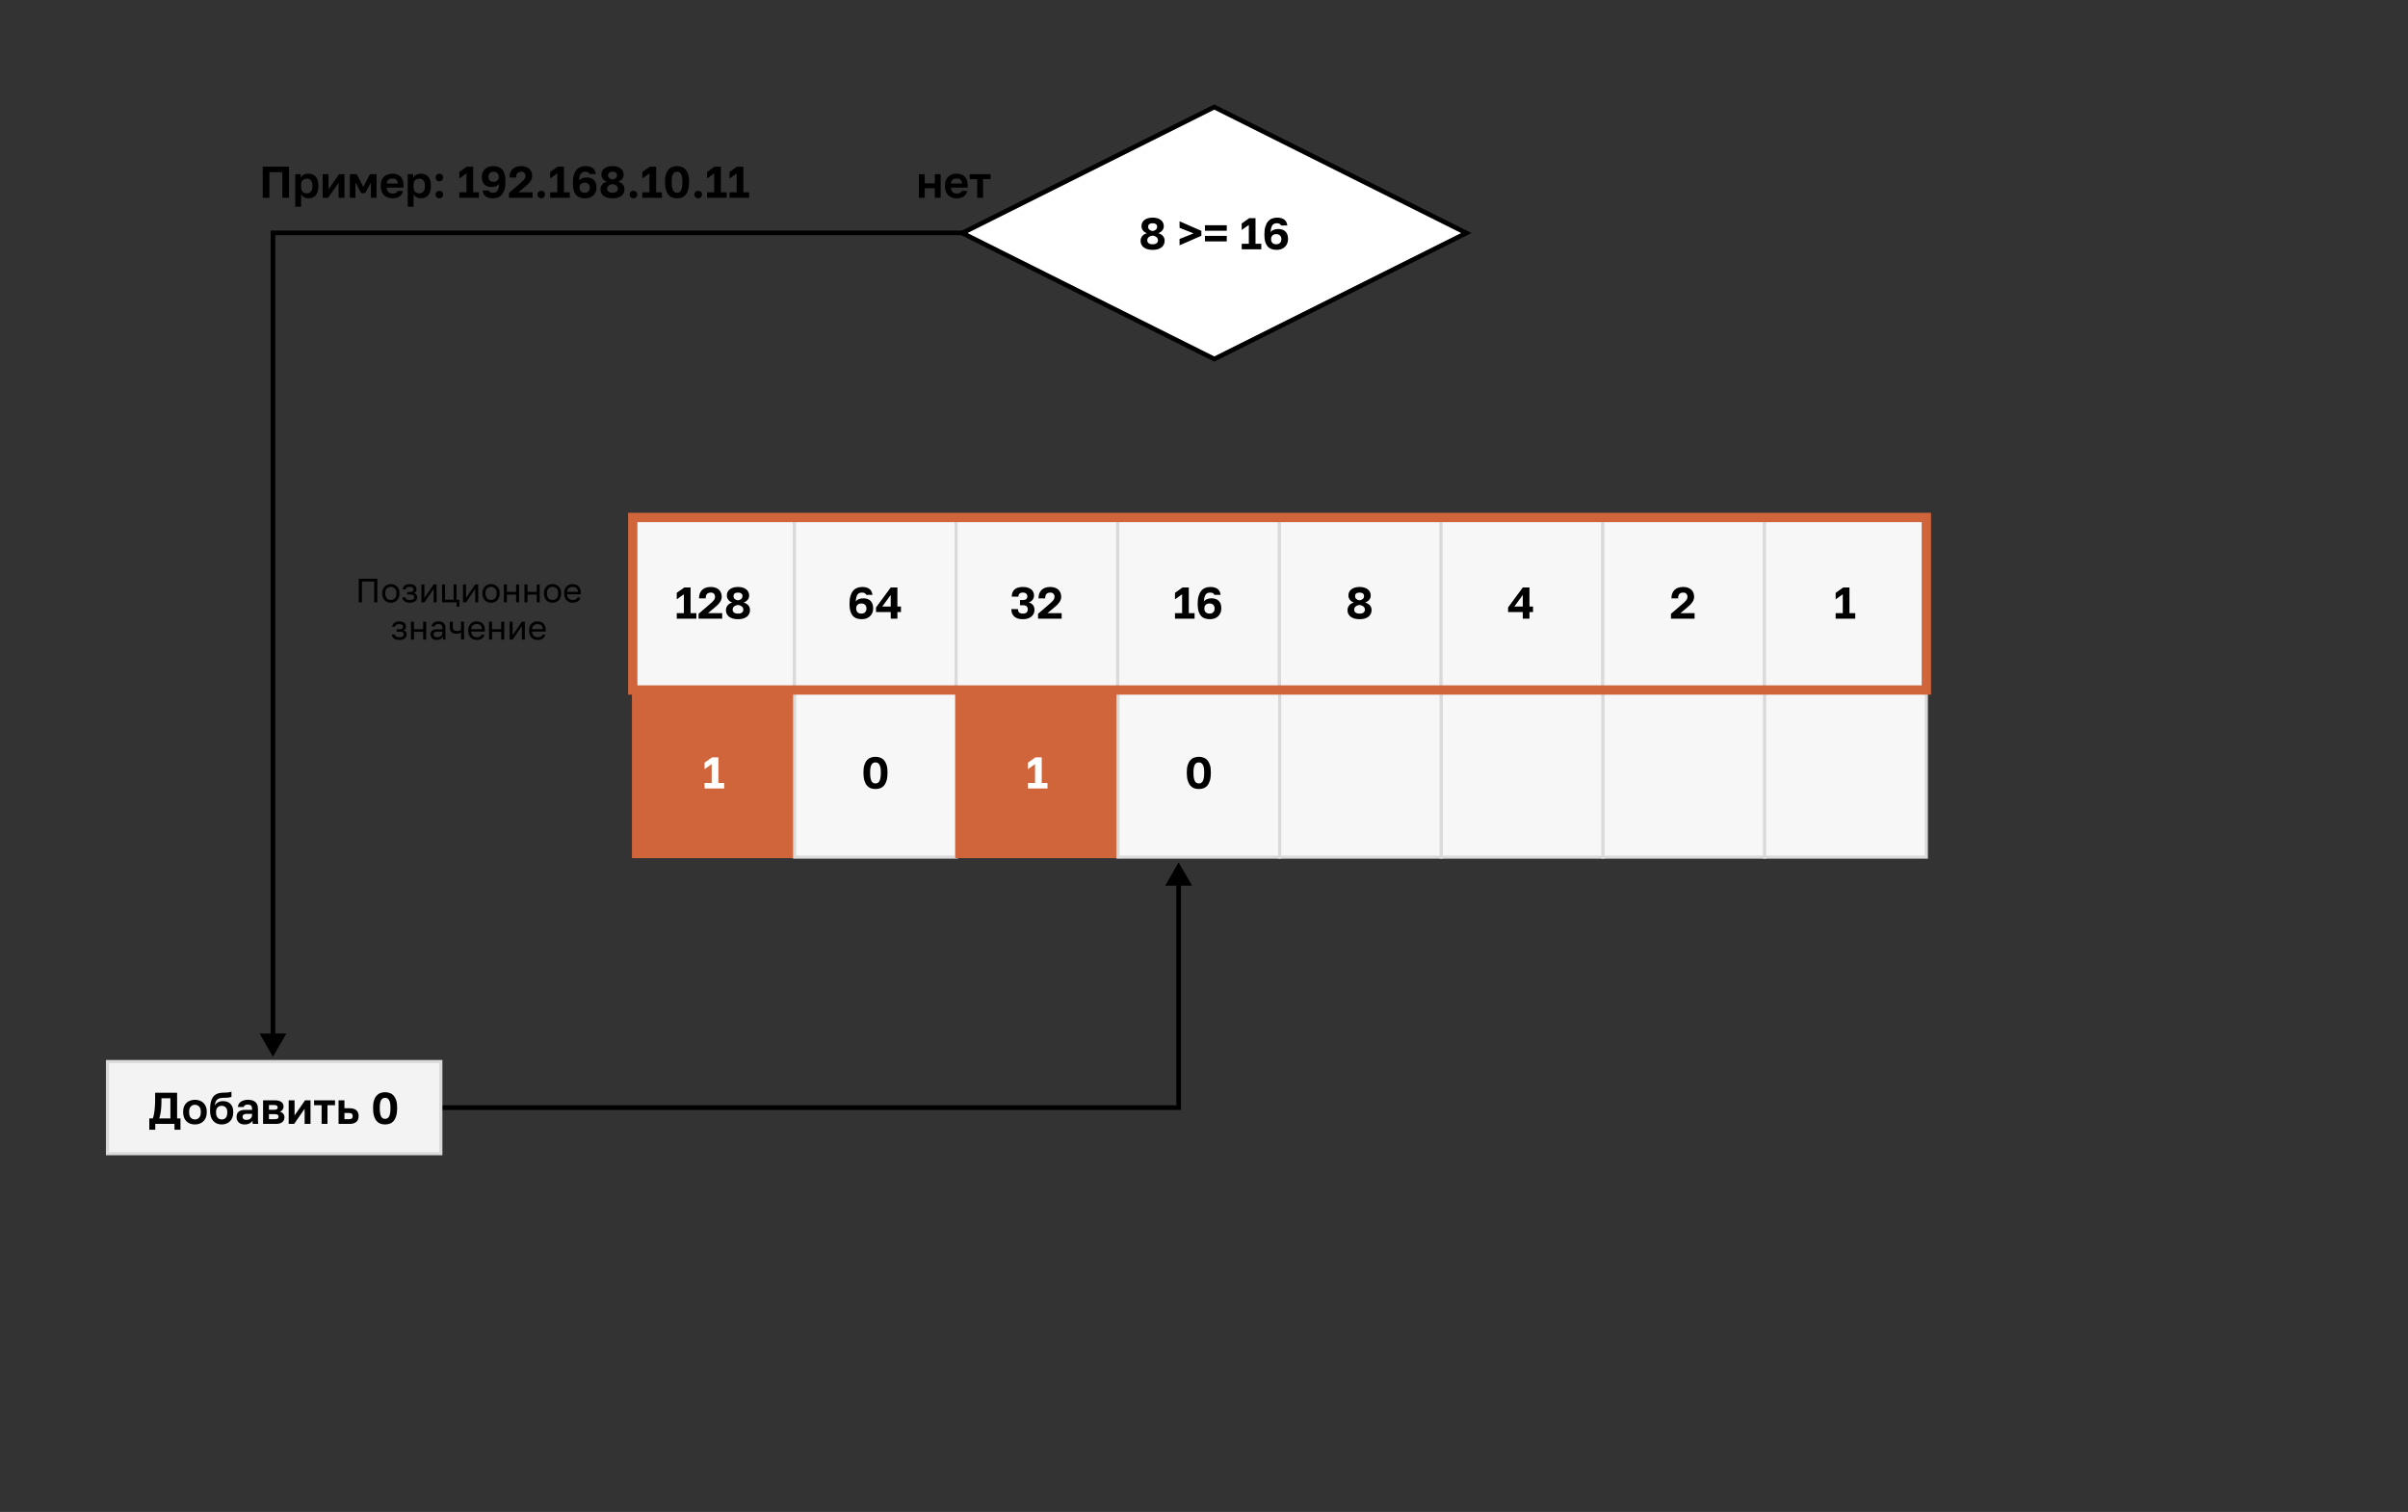 <svg width="1551" height="974" viewBox="0 0 1551 974" fill="none" xmlns="http://www.w3.org/2000/svg">
<rect x="0" y="0" width="1551" height="974" fill="#333333" stroke="none"/>
<rect x="407.691" y="442.748" width="104.135" height="109.408" fill="#D0643B"/>
<path d="M453.81 504.394H458.399V492.233L453.81 495.502V491.315L458.657 487.873H462.702V504.394H466.43V507.951H453.81V504.394Z" fill="white"/>
<rect x="407.691" y="442.748" width="104.135" height="109.408" stroke="#D0643B" stroke-width="1.318"/>
<rect x="511.826" y="442.748" width="104.135" height="109.408" fill="#F7F7F7"/>
<path d="M563.9 508.295C562.81 508.295 561.787 508.123 560.83 507.779C559.893 507.416 559.081 506.833 558.392 506.029C557.704 505.207 557.159 504.136 556.757 502.817C556.356 501.478 556.155 499.843 556.155 497.912V497.338C556.155 495.541 556.356 494.02 556.757 492.778C557.159 491.535 557.704 490.531 558.392 489.766C559.081 488.982 559.893 488.418 560.83 488.073C561.787 487.71 562.81 487.528 563.9 487.528C564.99 487.528 566.003 487.71 566.94 488.073C567.896 488.418 568.718 488.982 569.407 489.766C570.095 490.531 570.64 491.535 571.042 492.778C571.443 494.02 571.644 495.541 571.644 497.338V497.912C571.644 499.843 571.443 501.478 571.042 502.817C570.64 504.136 570.095 505.207 569.407 506.029C568.718 506.833 567.896 507.416 566.94 507.779C566.003 508.123 564.99 508.295 563.9 508.295ZM563.9 504.681C564.378 504.681 564.827 504.586 565.248 504.394C565.668 504.203 566.032 503.859 566.338 503.362C566.663 502.845 566.911 502.148 567.083 501.268C567.256 500.388 567.342 499.27 567.342 497.912V497.338C567.342 496.114 567.256 495.11 567.083 494.326C566.911 493.523 566.663 492.892 566.338 492.433C566.032 491.955 565.668 491.621 565.248 491.429C564.827 491.238 564.378 491.143 563.9 491.143C563.402 491.143 562.943 491.238 562.523 491.429C562.121 491.621 561.758 491.955 561.433 492.433C561.127 492.892 560.888 493.523 560.716 494.326C560.544 495.11 560.458 496.114 560.458 497.338V497.912C560.458 499.27 560.544 500.388 560.716 501.268C560.888 502.148 561.127 502.845 561.433 503.362C561.758 503.859 562.121 504.203 562.523 504.394C562.943 504.586 563.402 504.681 563.9 504.681Z" fill="black"/>
<rect x="511.826" y="442.748" width="104.135" height="109.408" stroke="#DADADA" stroke-width="2"/>
<rect x="615.961" y="442.748" width="104.135" height="109.408" fill="#D0643B"/>
<path d="M662.079 504.394H666.669V492.233L662.079 495.502V491.315L666.927 487.873H670.971V504.394H674.7V507.951H662.079V504.394Z" fill="white"/>
<rect x="615.961" y="442.748" width="104.135" height="109.408" stroke="#D0643B" stroke-width="1.318"/>
<rect x="720.096" y="442.748" width="104.135" height="109.408" fill="#F7F7F7"/>
<path d="M772.169 508.295C771.079 508.295 770.056 508.123 769.1 507.779C768.163 507.416 767.35 506.833 766.662 506.029C765.973 505.207 765.428 504.136 765.027 502.817C764.625 501.478 764.425 499.843 764.425 497.912V497.338C764.425 495.541 764.625 494.02 765.027 492.778C765.428 491.535 765.973 490.531 766.662 489.766C767.35 488.982 768.163 488.418 769.1 488.073C770.056 487.71 771.079 487.528 772.169 487.528C773.259 487.528 774.273 487.71 775.21 488.073C776.166 488.418 776.988 488.982 777.676 489.766C778.365 490.531 778.91 491.535 779.311 492.778C779.713 494.02 779.914 495.541 779.914 497.338V497.912C779.914 499.843 779.713 501.478 779.311 502.817C778.91 504.136 778.365 505.207 777.676 506.029C776.988 506.833 776.166 507.416 775.21 507.779C774.273 508.123 773.259 508.295 772.169 508.295ZM772.169 504.681C772.647 504.681 773.097 504.586 773.517 504.394C773.938 504.203 774.301 503.859 774.607 503.362C774.932 502.845 775.181 502.148 775.353 501.268C775.525 500.388 775.611 499.27 775.611 497.912V497.338C775.611 496.114 775.525 495.11 775.353 494.326C775.181 493.523 774.932 492.892 774.607 492.433C774.301 491.955 773.938 491.621 773.517 491.429C773.097 491.238 772.647 491.143 772.169 491.143C771.672 491.143 771.213 491.238 770.792 491.429C770.391 491.621 770.027 491.955 769.702 492.433C769.396 492.892 769.157 493.523 768.985 494.326C768.813 495.11 768.727 496.114 768.727 497.338V497.912C768.727 499.27 768.813 500.388 768.985 501.268C769.157 502.148 769.396 502.845 769.702 503.362C770.027 503.859 770.391 504.203 770.792 504.394C771.213 504.586 771.672 504.681 772.169 504.681Z" fill="black"/>
<rect x="720.096" y="442.748" width="104.135" height="109.408" stroke="#DADADA" stroke-width="2"/>
<rect x="824.23" y="442.748" width="104.135" height="109.408" fill="#F7F7F7"/>
<rect x="824.23" y="442.748" width="104.135" height="109.408" stroke="#DADADA" stroke-width="2"/>
<rect x="928.365" y="442.748" width="104.135" height="109.408" fill="#F7F7F7"/>
<rect x="928.365" y="442.748" width="104.135" height="109.408" stroke="#DADADA" stroke-width="2"/>
<rect x="1032.5" y="442.748" width="104.135" height="109.408" fill="#F7F7F7"/>
<rect x="1032.5" y="442.748" width="104.135" height="109.408" stroke="#DADADA" stroke-width="2"/>
<rect x="1136.63" y="442.748" width="104.135" height="109.408" fill="#F7F7F7"/>
<rect x="1136.63" y="442.748" width="104.135" height="109.408" stroke="#DADADA" stroke-width="2"/>
<rect x="407.547" y="333.34" width="104.135" height="109.408" fill="#F7F7F7"/>
<path d="M435.906 394.986H440.495V382.824L435.906 386.094V381.906L440.754 378.464H444.798V394.986H448.527V398.543H435.906V394.986ZM449.958 395.416L456.985 389.364C457.635 388.791 458.19 388.293 458.649 387.873C459.108 387.433 459.481 387.031 459.767 386.668C460.054 386.305 460.255 385.951 460.37 385.607C460.504 385.262 460.571 384.89 460.571 384.488C460.571 383.666 460.341 383.006 459.882 382.509C459.423 381.992 458.744 381.734 457.846 381.734C456.813 381.734 456 382.021 455.408 382.595C454.834 383.149 454.547 384.115 454.547 385.492H450.244C450.244 383.216 450.885 381.419 452.166 380.099C453.467 378.78 455.36 378.12 457.846 378.12C459.012 378.12 460.026 378.283 460.886 378.608C461.766 378.914 462.502 379.354 463.095 379.927C463.688 380.482 464.127 381.151 464.414 381.935C464.72 382.719 464.873 383.57 464.873 384.488C464.873 385.176 464.749 385.836 464.5 386.467C464.252 387.079 463.907 387.672 463.468 388.246C463.047 388.819 462.55 389.383 461.976 389.938C461.402 390.473 460.791 391.009 460.14 391.544L456.01 394.986H465.16V398.543H449.958V395.416ZM475.332 398.887C474.127 398.887 473.037 398.753 472.062 398.486C471.105 398.199 470.293 397.807 469.623 397.31C468.973 396.793 468.467 396.181 468.103 395.474C467.759 394.747 467.587 393.944 467.587 393.064C467.587 391.936 467.931 390.932 468.62 390.053C469.308 389.154 470.331 388.523 471.689 388.159C470.675 387.834 469.834 387.27 469.165 386.467C468.495 385.664 468.161 384.708 468.161 383.599C468.161 382.796 468.314 382.059 468.62 381.39C468.945 380.721 469.413 380.147 470.025 379.669C470.637 379.172 471.383 378.789 472.262 378.522C473.161 378.254 474.184 378.12 475.332 378.12C476.479 378.12 477.492 378.254 478.372 378.522C479.271 378.789 480.026 379.172 480.638 379.669C481.269 380.147 481.738 380.721 482.043 381.39C482.369 382.059 482.531 382.796 482.531 383.599C482.531 384.708 482.196 385.654 481.527 386.438C480.858 387.203 480.007 387.777 478.974 388.159C481.709 389.001 483.076 390.636 483.076 393.064C483.076 393.944 482.894 394.747 482.531 395.474C482.187 396.181 481.68 396.793 481.011 397.31C480.361 397.807 479.558 398.199 478.601 398.486C477.645 398.753 476.555 398.887 475.332 398.887ZM475.332 395.273C476.517 395.273 477.387 395.044 477.942 394.585C478.496 394.126 478.774 393.504 478.774 392.72C478.774 391.86 478.448 391.181 477.798 390.684C477.167 390.167 476.345 389.833 475.332 389.68C474.318 389.833 473.486 390.167 472.836 390.684C472.205 391.181 471.889 391.86 471.889 392.72C471.889 393.504 472.176 394.126 472.75 394.585C473.324 395.044 474.184 395.273 475.332 395.273ZM475.332 386.754C476.192 386.601 476.89 386.305 477.425 385.865C477.961 385.406 478.229 384.775 478.229 383.972C478.229 383.226 477.97 382.671 477.454 382.308C476.957 381.926 476.249 381.734 475.332 381.734C474.433 381.734 473.725 381.926 473.209 382.308C472.712 382.671 472.463 383.226 472.463 383.972C472.463 384.775 472.721 385.406 473.238 385.865C473.773 386.305 474.471 386.601 475.332 386.754Z" fill="black"/>
<rect x="407.547" y="333.34" width="104.135" height="109.408" stroke="#DADADA" stroke-width="2"/>
<rect x="511.682" y="333.34" width="104.135" height="109.408" fill="#F7F7F7"/>
<path d="M555.072 398.887C553.81 398.887 552.691 398.706 551.716 398.342C550.741 397.979 549.919 397.415 549.249 396.65C548.58 395.866 548.064 394.871 547.7 393.667C547.356 392.462 547.184 391.028 547.184 389.364V388.791C547.184 386.878 547.385 385.253 547.787 383.914C548.188 382.557 548.752 381.447 549.479 380.587C550.206 379.726 551.066 379.105 552.06 378.723C553.074 378.321 554.173 378.12 555.359 378.12C557.214 378.12 558.715 378.512 559.862 379.296C561.01 380.08 561.708 381.381 561.956 383.197H557.941C557.558 382.222 556.65 381.734 555.216 381.734C554.661 381.734 554.145 381.82 553.667 381.992C553.208 382.145 552.797 382.442 552.433 382.882C552.089 383.302 551.812 383.886 551.601 384.631C551.391 385.377 551.257 386.333 551.2 387.5C551.448 387.117 551.754 386.802 552.118 386.553C552.481 386.285 552.873 386.075 553.294 385.922C553.734 385.75 554.183 385.626 554.642 385.549C555.12 385.473 555.598 385.435 556.076 385.435C558.103 385.435 559.662 385.989 560.752 387.098C561.842 388.188 562.387 389.737 562.387 391.745V392.06C562.387 393.074 562.205 394.001 561.842 394.843C561.478 395.684 560.971 396.411 560.321 397.023C559.69 397.616 558.925 398.074 558.027 398.4C557.128 398.725 556.143 398.887 555.072 398.887ZM554.785 395.273C555.818 395.273 556.621 394.986 557.195 394.413C557.788 393.82 558.084 393.064 558.084 392.147V391.86C558.084 390.942 557.788 390.196 557.195 389.622C556.621 389.049 555.818 388.762 554.785 388.762C553.753 388.762 552.94 389.049 552.347 389.622C551.774 390.196 551.487 390.942 551.487 391.86V392.147C551.487 393.064 551.774 393.82 552.347 394.413C552.94 394.986 553.753 395.273 554.785 395.273ZM573.717 394.298H564.251V391.315L573.717 378.464H578.019V390.741H580.314V394.298H578.019V398.543H573.717V394.298ZM573.717 390.741V383.255L568.267 390.741H573.717Z" fill="black"/>
<rect x="511.682" y="333.34" width="104.135" height="109.408" stroke="#DADADA" stroke-width="2"/>
<rect x="615.816" y="333.34" width="104.135" height="109.408" fill="#F7F7F7"/>
<path d="M658.846 398.887C656.399 398.887 654.544 398.313 653.282 397.166C652.02 396 651.389 394.403 651.389 392.376H655.691C655.691 393.351 655.94 394.078 656.437 394.556C656.953 395.034 657.756 395.273 658.846 395.273C659.898 395.273 660.682 395.044 661.199 394.585C661.734 394.107 662.002 393.437 662.002 392.577C662.002 390.779 660.95 389.88 658.846 389.88H656.982V386.553H658.846C659.764 386.553 660.472 386.362 660.969 385.98C661.466 385.597 661.715 385.004 661.715 384.201C661.715 383.474 661.476 382.882 660.998 382.423C660.52 381.964 659.803 381.734 658.846 381.734C657.871 381.734 657.145 381.964 656.666 382.423C656.208 382.863 655.978 383.503 655.978 384.345H651.676C651.676 382.375 652.268 380.845 653.454 379.755C654.659 378.665 656.456 378.12 658.846 378.12C660.051 378.12 661.103 378.264 662.002 378.55C662.9 378.818 663.646 379.201 664.239 379.698C664.832 380.176 665.272 380.75 665.558 381.419C665.864 382.088 666.017 382.815 666.017 383.599C666.017 384.708 665.702 385.654 665.071 386.438C664.459 387.203 663.637 387.748 662.604 388.073C663.79 388.399 664.698 388.963 665.329 389.766C665.979 390.569 666.304 391.63 666.304 392.95C666.304 393.81 666.132 394.604 665.788 395.33C665.444 396.057 664.947 396.688 664.296 397.224C663.665 397.74 662.881 398.151 661.944 398.457C661.026 398.744 659.994 398.887 658.846 398.887ZM668.612 395.416L675.64 389.364C676.29 388.791 676.845 388.293 677.304 387.873C677.762 387.433 678.135 387.031 678.422 386.668C678.709 386.305 678.91 385.951 679.025 385.607C679.158 385.262 679.225 384.89 679.225 384.488C679.225 383.666 678.996 383.006 678.537 382.509C678.078 381.992 677.399 381.734 676.5 381.734C675.468 381.734 674.655 382.021 674.062 382.595C673.489 383.149 673.202 384.115 673.202 385.492H668.899C668.899 383.216 669.54 381.419 670.821 380.099C672.121 378.78 674.014 378.12 676.5 378.12C677.667 378.12 678.68 378.283 679.541 378.608C680.42 378.914 681.157 379.354 681.749 379.927C682.342 380.482 682.782 381.151 683.069 381.935C683.375 382.719 683.528 383.57 683.528 384.488C683.528 385.176 683.404 385.836 683.155 386.467C682.906 387.079 682.562 387.672 682.122 388.246C681.702 388.819 681.204 389.383 680.631 389.938C680.057 390.473 679.445 391.009 678.795 391.544L674.665 394.986H683.815V398.543H668.612V395.416Z" fill="black"/>
<rect x="615.816" y="333.34" width="104.135" height="109.408" stroke="#DADADA" stroke-width="2"/>
<rect x="719.951" y="333.34" width="104.135" height="109.408" fill="#F7F7F7"/>
<path d="M756.81 394.986H761.4V382.824L756.81 386.094V381.906L761.658 378.464H765.702V394.986H769.431V398.543H756.81V394.986ZM779.324 398.887C778.062 398.887 776.943 398.706 775.968 398.342C774.992 397.979 774.17 397.415 773.501 396.65C772.832 395.866 772.315 394.871 771.952 393.667C771.608 392.462 771.436 391.028 771.436 389.364V388.791C771.436 386.878 771.636 385.253 772.038 383.914C772.44 382.557 773.004 381.447 773.73 380.587C774.457 379.726 775.317 379.105 776.312 378.723C777.325 378.321 778.425 378.12 779.61 378.12C781.465 378.12 782.966 378.512 784.114 379.296C785.261 380.08 785.959 381.381 786.208 383.197H782.192C781.81 382.222 780.901 381.734 779.467 381.734C778.912 381.734 778.396 381.82 777.918 381.992C777.459 382.145 777.048 382.442 776.685 382.882C776.341 383.302 776.063 383.886 775.853 384.631C775.643 385.377 775.509 386.333 775.451 387.5C775.7 387.117 776.006 386.802 776.369 386.553C776.733 386.285 777.125 386.075 777.545 385.922C777.985 385.75 778.434 385.626 778.893 385.549C779.371 385.473 779.849 385.435 780.328 385.435C782.355 385.435 783.913 385.989 785.003 387.098C786.093 388.188 786.638 389.737 786.638 391.745V392.06C786.638 393.074 786.456 394.001 786.093 394.843C785.73 395.684 785.223 396.411 784.573 397.023C783.942 397.616 783.177 398.074 782.278 398.4C781.379 398.725 780.394 398.887 779.324 398.887ZM779.037 395.273C780.069 395.273 780.873 394.986 781.446 394.413C782.039 393.82 782.335 393.064 782.335 392.147V391.86C782.335 390.942 782.039 390.196 781.446 389.622C780.873 389.049 780.069 388.762 779.037 388.762C778.004 388.762 777.191 389.049 776.599 389.622C776.025 390.196 775.738 390.942 775.738 391.86V392.147C775.738 393.064 776.025 393.82 776.599 394.413C777.191 394.986 778.004 395.273 779.037 395.273Z" fill="black"/>
<rect x="719.951" y="333.34" width="104.135" height="109.408" stroke="#DADADA" stroke-width="2"/>
<rect x="824.086" y="333.34" width="104.135" height="109.408" fill="#F7F7F7"/>
<path d="M875.69 398.887C874.485 398.887 873.395 398.753 872.42 398.486C871.464 398.199 870.651 397.807 869.982 397.31C869.331 396.793 868.825 396.181 868.461 395.474C868.117 394.747 867.945 393.944 867.945 393.064C867.945 391.936 868.289 390.932 868.978 390.053C869.666 389.154 870.689 388.523 872.047 388.159C871.033 387.834 870.192 387.27 869.523 386.467C868.853 385.664 868.519 384.708 868.519 383.599C868.519 382.796 868.672 382.059 868.978 381.39C869.303 380.721 869.771 380.147 870.383 379.669C870.995 379.172 871.741 378.789 872.621 378.522C873.519 378.254 874.542 378.12 875.69 378.12C876.837 378.12 877.85 378.254 878.73 378.522C879.629 378.789 880.384 379.172 880.996 379.669C881.627 380.147 882.096 380.721 882.402 381.39C882.727 382.059 882.889 382.796 882.889 383.599C882.889 384.708 882.555 385.654 881.885 386.438C881.216 387.203 880.365 387.777 879.332 388.159C882.067 389.001 883.434 390.636 883.434 393.064C883.434 393.944 883.253 394.747 882.889 395.474C882.545 396.181 882.038 396.793 881.369 397.31C880.719 397.807 879.916 398.199 878.96 398.486C878.003 398.753 876.913 398.887 875.69 398.887ZM875.69 395.273C876.875 395.273 877.745 395.044 878.3 394.585C878.854 394.126 879.132 393.504 879.132 392.72C879.132 391.86 878.807 391.181 878.156 390.684C877.525 390.167 876.703 389.833 875.69 389.68C874.676 389.833 873.844 390.167 873.194 390.684C872.563 391.181 872.248 391.86 872.248 392.72C872.248 393.504 872.534 394.126 873.108 394.585C873.682 395.044 874.542 395.273 875.69 395.273ZM875.69 386.754C876.55 386.601 877.248 386.305 877.784 385.865C878.319 385.406 878.587 384.775 878.587 383.972C878.587 383.226 878.329 382.671 877.812 382.308C877.315 381.926 876.608 381.734 875.69 381.734C874.791 381.734 874.083 381.926 873.567 382.308C873.07 382.671 872.821 383.226 872.821 383.972C872.821 384.775 873.079 385.406 873.596 385.865C874.131 386.305 874.829 386.601 875.69 386.754Z" fill="black"/>
<rect x="824.086" y="333.34" width="104.135" height="109.408" stroke="#DADADA" stroke-width="2"/>
<rect x="928.221" y="333.34" width="104.135" height="109.408" fill="#F7F7F7"/>
<path d="M980.828 394.298H971.363V391.315L980.828 378.464H985.131V390.741H987.426V394.298H985.131V398.543H980.828V394.298ZM980.828 390.741V383.255L975.378 390.741H980.828Z" fill="black"/>
<rect x="928.221" y="333.34" width="104.135" height="109.408" stroke="#DADADA" stroke-width="2"/>
<rect x="1032.36" y="333.34" width="104.135" height="109.408" fill="#F7F7F7"/>
<path d="M1076.28 395.416L1083.31 389.364C1083.96 388.791 1084.52 388.293 1084.98 387.873C1085.43 387.433 1085.81 387.031 1086.09 386.668C1086.38 386.305 1086.58 385.951 1086.7 385.607C1086.83 385.262 1086.9 384.89 1086.9 384.488C1086.9 383.666 1086.67 383.006 1086.21 382.509C1085.75 381.992 1085.07 381.734 1084.17 381.734C1083.14 381.734 1082.33 382.021 1081.73 382.595C1081.16 383.149 1080.87 384.115 1080.87 385.492H1076.57C1076.57 383.216 1077.21 381.419 1078.49 380.099C1079.79 378.78 1081.69 378.12 1084.17 378.12C1085.34 378.12 1086.35 378.283 1087.21 378.608C1088.09 378.914 1088.83 379.354 1089.42 379.927C1090.01 380.482 1090.45 381.151 1090.74 381.935C1091.05 382.719 1091.2 383.57 1091.2 384.488C1091.2 385.176 1091.08 385.836 1090.83 386.467C1090.58 387.079 1090.23 387.672 1089.79 388.246C1089.37 388.819 1088.88 389.383 1088.3 389.938C1087.73 390.473 1087.12 391.009 1086.47 391.544L1082.34 394.986H1091.49V398.543H1076.28V395.416Z" fill="black"/>
<rect x="1032.36" y="333.34" width="104.135" height="109.408" stroke="#DADADA" stroke-width="2"/>
<rect x="1136.49" y="333.34" width="104.135" height="109.408" fill="#F7F7F7"/>
<path d="M1182.35 394.986H1186.94V382.824L1182.35 386.094V381.906L1187.2 378.464H1191.24V394.986H1194.97V398.543H1182.35V394.986Z" fill="black"/>
<rect x="1136.49" y="333.34" width="104.135" height="109.408" stroke="#DADADA" stroke-width="2"/>
<path d="M231.081 372.811H243.05V388.043H241.004V374.595H233.127V388.043H231.081V372.811ZM251.754 388.261C251.014 388.261 250.31 388.145 249.643 387.912C248.976 387.666 248.388 387.303 247.88 386.824C247.373 386.331 246.966 385.715 246.662 384.975C246.357 384.235 246.205 383.372 246.205 382.385V381.95C246.205 381.022 246.357 380.202 246.662 379.491C246.966 378.78 247.373 378.193 247.88 377.729C248.388 377.25 248.976 376.894 249.643 376.662C250.31 376.416 251.014 376.292 251.754 376.292C252.494 376.292 253.197 376.416 253.864 376.662C254.532 376.894 255.119 377.25 255.627 377.729C256.135 378.193 256.541 378.78 256.846 379.491C257.15 380.202 257.303 381.022 257.303 381.95V382.385C257.303 383.372 257.15 384.235 256.846 384.975C256.541 385.715 256.135 386.331 255.627 386.824C255.119 387.303 254.532 387.666 253.864 387.912C253.197 388.145 252.494 388.261 251.754 388.261ZM251.754 386.52C252.189 386.52 252.624 386.447 253.059 386.302C253.495 386.143 253.879 385.903 254.213 385.584C254.546 385.25 254.815 384.822 255.018 384.3C255.235 383.778 255.344 383.14 255.344 382.385V381.95C255.344 381.254 255.235 380.659 255.018 380.166C254.815 379.672 254.546 379.266 254.213 378.947C253.879 378.628 253.495 378.396 253.059 378.251C252.624 378.106 252.189 378.033 251.754 378.033C251.318 378.033 250.883 378.106 250.448 378.251C250.013 378.396 249.628 378.628 249.295 378.947C248.961 379.266 248.685 379.672 248.468 380.166C248.265 380.659 248.163 381.254 248.163 381.95V382.385C248.163 383.14 248.265 383.778 248.468 384.3C248.685 384.822 248.961 385.25 249.295 385.584C249.628 385.903 250.013 386.143 250.448 386.302C250.883 386.447 251.318 386.52 251.754 386.52ZM263.931 388.261C262.48 388.261 261.341 387.956 260.515 387.347C259.688 386.737 259.231 385.881 259.144 384.779H261.059C261.16 385.345 261.458 385.78 261.951 386.085C262.459 386.375 263.119 386.52 263.931 386.52C264.932 386.52 265.657 386.353 266.107 386.019C266.571 385.671 266.803 385.258 266.803 384.779C266.803 384.213 266.615 383.771 266.238 383.452C265.86 383.118 265.208 382.951 264.279 382.951H262.299V381.384H264.149C264.946 381.384 265.512 381.232 265.846 380.927C266.194 380.623 266.368 380.195 266.368 379.643C266.368 379.208 266.165 378.831 265.759 378.512C265.353 378.193 264.743 378.033 263.931 378.033C263.046 378.033 262.4 378.178 261.994 378.468C261.603 378.744 261.363 379.143 261.276 379.665H259.361C259.405 379.187 259.535 378.744 259.753 378.338C259.985 377.917 260.297 377.554 260.689 377.25C261.08 376.945 261.545 376.713 262.081 376.554C262.633 376.379 263.249 376.292 263.931 376.292C264.671 376.292 265.309 376.379 265.846 376.554C266.397 376.713 266.854 376.945 267.217 377.25C267.579 377.54 267.848 377.888 268.022 378.294C268.196 378.701 268.283 379.15 268.283 379.643C268.283 380.195 268.145 380.681 267.87 381.101C267.594 381.508 267.152 381.827 266.542 382.059C267.355 382.276 267.92 382.625 268.24 383.103C268.559 383.582 268.718 384.141 268.718 384.779C268.718 385.258 268.617 385.707 268.414 386.128C268.211 386.549 267.906 386.919 267.5 387.238C267.108 387.542 266.607 387.789 265.998 387.978C265.403 388.166 264.714 388.261 263.931 388.261ZM271.447 376.51H273.362V385.214L279.324 376.51H281.239V388.043H279.324V379.339L273.362 388.043H271.447V376.51ZM294.107 388.043H284.728V376.51H286.643V386.346H292.17V376.51H294.085V386.346H295.935V390.763H294.107V388.043ZM298.222 376.51H300.137V385.214L306.099 376.51H308.014V388.043H306.099V379.339L300.137 388.043H298.222V376.51ZM316.291 388.261C315.551 388.261 314.848 388.145 314.18 387.912C313.513 387.666 312.925 387.303 312.418 386.824C311.91 386.331 311.504 385.715 311.199 384.975C310.894 384.235 310.742 383.372 310.742 382.385V381.95C310.742 381.022 310.894 380.202 311.199 379.491C311.504 378.78 311.91 378.193 312.418 377.729C312.925 377.25 313.513 376.894 314.18 376.662C314.848 376.416 315.551 376.292 316.291 376.292C317.031 376.292 317.734 376.416 318.402 376.662C319.069 376.894 319.657 377.25 320.164 377.729C320.672 378.193 321.078 378.78 321.383 379.491C321.688 380.202 321.84 381.022 321.84 381.95V382.385C321.84 383.372 321.688 384.235 321.383 384.975C321.078 385.715 320.672 386.331 320.164 386.824C319.657 387.303 319.069 387.666 318.402 387.912C317.734 388.145 317.031 388.261 316.291 388.261ZM316.291 386.52C316.726 386.52 317.161 386.447 317.597 386.302C318.032 386.143 318.416 385.903 318.75 385.584C319.084 385.25 319.352 384.822 319.555 384.3C319.773 383.778 319.881 383.14 319.881 382.385V381.95C319.881 381.254 319.773 380.659 319.555 380.166C319.352 379.672 319.084 379.266 318.75 378.947C318.416 378.628 318.032 378.396 317.597 378.251C317.161 378.106 316.726 378.033 316.291 378.033C315.856 378.033 315.421 378.106 314.985 378.251C314.55 378.396 314.166 378.628 313.832 378.947C313.498 379.266 313.223 379.672 313.005 380.166C312.802 380.659 312.701 381.254 312.701 381.95V382.385C312.701 383.14 312.802 383.778 313.005 384.3C313.223 384.822 313.498 385.25 313.832 385.584C314.166 385.903 314.55 386.143 314.985 386.302C315.421 386.447 315.856 386.52 316.291 386.52ZM324.551 376.51H326.466V381.319H332.429V376.51H334.344V388.043H332.429V383.016H326.466V388.043H324.551V376.51ZM337.833 376.51H339.748V381.319H345.71V376.51H347.625V388.043H345.71V383.016H339.748V388.043H337.833V376.51ZM355.902 388.261C355.162 388.261 354.458 388.145 353.791 387.912C353.124 387.666 352.536 387.303 352.028 386.824C351.521 386.331 351.114 385.715 350.81 384.975C350.505 384.235 350.353 383.372 350.353 382.385V381.95C350.353 381.022 350.505 380.202 350.81 379.491C351.114 378.78 351.521 378.193 352.028 377.729C352.536 377.25 353.124 376.894 353.791 376.662C354.458 376.416 355.162 376.292 355.902 376.292C356.641 376.292 357.345 376.416 358.012 376.662C358.68 376.894 359.267 377.25 359.775 377.729C360.283 378.193 360.689 378.78 360.994 379.491C361.298 380.202 361.45 381.022 361.45 381.95V382.385C361.45 383.372 361.298 384.235 360.994 384.975C360.689 385.715 360.283 386.331 359.775 386.824C359.267 387.303 358.68 387.666 358.012 387.912C357.345 388.145 356.641 388.261 355.902 388.261ZM355.902 386.52C356.337 386.52 356.772 386.447 357.207 386.302C357.642 386.143 358.027 385.903 358.361 385.584C358.694 385.25 358.963 384.822 359.166 384.3C359.383 383.778 359.492 383.14 359.492 382.385V381.95C359.492 381.254 359.383 380.659 359.166 380.166C358.963 379.672 358.694 379.266 358.361 378.947C358.027 378.628 357.642 378.396 357.207 378.251C356.772 378.106 356.337 378.033 355.902 378.033C355.466 378.033 355.031 378.106 354.596 378.251C354.161 378.396 353.776 378.628 353.443 378.947C353.109 379.266 352.833 379.672 352.616 380.166C352.413 380.659 352.311 381.254 352.311 381.95V382.385C352.311 383.14 352.413 383.778 352.616 384.3C352.833 384.822 353.109 385.25 353.443 385.584C353.776 385.903 354.161 386.143 354.596 386.302C355.031 386.447 355.466 386.52 355.902 386.52ZM368.949 388.261C368.209 388.261 367.506 388.145 366.839 387.912C366.171 387.68 365.584 387.325 365.076 386.846C364.568 386.353 364.162 385.736 363.857 384.997C363.553 384.257 363.4 383.386 363.4 382.385V381.95C363.4 380.993 363.545 380.166 363.836 379.469C364.126 378.759 364.51 378.171 364.989 377.707C365.482 377.228 366.048 376.873 366.686 376.641C367.339 376.408 368.021 376.292 368.732 376.292C370.429 376.292 371.742 376.757 372.67 377.685C373.599 378.613 374.063 379.926 374.063 381.624V382.842H365.315C365.315 383.524 365.424 384.097 365.642 384.561C365.859 385.026 366.142 385.403 366.49 385.693C366.839 385.983 367.223 386.193 367.644 386.324C368.079 386.454 368.514 386.52 368.949 386.52C369.82 386.52 370.487 386.375 370.951 386.085C371.43 385.794 371.771 385.395 371.974 384.888H373.845C373.729 385.439 373.519 385.925 373.214 386.346C372.924 386.766 372.562 387.122 372.126 387.412C371.706 387.688 371.22 387.898 370.668 388.043C370.132 388.188 369.559 388.261 368.949 388.261ZM368.841 378.033C368.391 378.033 367.956 378.098 367.535 378.229C367.114 378.345 366.737 378.541 366.403 378.817C366.084 379.078 365.823 379.411 365.62 379.818C365.417 380.224 365.315 380.71 365.315 381.275H372.257C372.242 380.681 372.141 380.18 371.952 379.774C371.778 379.353 371.539 379.02 371.234 378.773C370.93 378.512 370.567 378.323 370.146 378.207C369.74 378.091 369.305 378.033 368.841 378.033ZM257.184 412.261C255.733 412.261 254.595 411.956 253.768 411.347C252.941 410.737 252.484 409.881 252.397 408.779H254.312C254.413 409.345 254.711 409.78 255.204 410.085C255.712 410.375 256.372 410.52 257.184 410.52C258.185 410.52 258.91 410.353 259.36 410.019C259.824 409.671 260.056 409.258 260.056 408.779C260.056 408.213 259.868 407.771 259.491 407.452C259.113 407.118 258.461 406.951 257.532 406.951H255.552V405.384H257.402C258.199 405.384 258.765 405.232 259.099 404.927C259.447 404.623 259.621 404.195 259.621 403.643C259.621 403.208 259.418 402.831 259.012 402.512C258.606 402.193 257.996 402.033 257.184 402.033C256.299 402.033 255.654 402.178 255.247 402.468C254.856 402.744 254.616 403.143 254.529 403.665H252.614C252.658 403.187 252.788 402.744 253.006 402.338C253.238 401.917 253.55 401.554 253.942 401.25C254.333 400.945 254.798 400.713 255.334 400.554C255.886 400.379 256.502 400.292 257.184 400.292C257.924 400.292 258.562 400.379 259.099 400.554C259.65 400.713 260.107 400.945 260.47 401.25C260.832 401.54 261.101 401.888 261.275 402.294C261.449 402.701 261.536 403.15 261.536 403.643C261.536 404.195 261.398 404.681 261.123 405.101C260.847 405.508 260.405 405.827 259.795 406.059C260.608 406.276 261.173 406.625 261.493 407.103C261.812 407.582 261.971 408.141 261.971 408.779C261.971 409.258 261.87 409.707 261.667 410.128C261.464 410.549 261.159 410.919 260.753 411.238C260.361 411.542 259.861 411.789 259.251 411.978C258.656 412.166 257.967 412.261 257.184 412.261ZM264.7 400.51H266.615V405.319H272.577V400.51H274.492V412.043H272.577V407.016H266.615V412.043H264.7V400.51ZM281.267 412.261C280.629 412.261 280.063 412.174 279.57 411.999C279.091 411.811 278.685 411.557 278.351 411.238C278.018 410.919 277.764 410.542 277.59 410.106C277.416 409.671 277.328 409.192 277.328 408.67C277.328 407.524 277.662 406.697 278.329 406.189C279.011 405.682 279.983 405.428 281.245 405.428H284.988V404.644C284.988 403.658 284.763 402.976 284.314 402.599C283.878 402.222 283.218 402.033 282.333 402.033C281.506 402.033 280.904 402.193 280.527 402.512C280.15 402.817 279.94 403.165 279.896 403.556H277.981C278.01 403.092 278.134 402.664 278.351 402.273C278.583 401.866 278.888 401.518 279.265 401.228C279.657 400.938 280.121 400.713 280.658 400.554C281.195 400.379 281.789 400.292 282.442 400.292C283.806 400.292 284.887 400.619 285.684 401.272C286.497 401.91 286.903 402.962 286.903 404.427V409.105C286.903 409.715 286.903 410.251 286.903 410.716C286.918 411.165 286.954 411.608 287.012 412.043H285.336C285.293 411.709 285.264 411.397 285.249 411.107C285.235 410.803 285.227 410.462 285.227 410.085C284.923 410.694 284.43 411.209 283.748 411.63C283.066 412.05 282.239 412.261 281.267 412.261ZM281.681 410.52C282.13 410.52 282.551 410.462 282.943 410.346C283.349 410.215 283.704 410.034 284.009 409.802C284.314 409.555 284.553 409.258 284.727 408.909C284.901 408.561 284.988 408.155 284.988 407.691V406.908H281.572C280.861 406.908 280.302 407.053 279.896 407.343C279.49 407.618 279.287 408.061 279.287 408.67C279.287 409.207 279.475 409.649 279.853 409.997C280.244 410.346 280.854 410.52 281.681 410.52ZM296.966 407.452C296.632 407.655 296.226 407.836 295.747 407.996C295.283 408.155 294.695 408.235 293.984 408.235C293.317 408.235 292.715 408.162 292.178 408.017C291.656 407.872 291.214 407.64 290.851 407.321C290.488 407.002 290.213 406.588 290.024 406.081C289.836 405.573 289.741 404.949 289.741 404.209V400.51H291.656V403.883C291.656 404.376 291.7 404.79 291.787 405.123C291.888 405.457 292.048 405.725 292.265 405.928C292.483 406.131 292.759 406.276 293.092 406.364C293.426 406.451 293.832 406.494 294.311 406.494C294.964 406.494 295.522 406.429 295.986 406.298C296.451 406.168 296.777 406.03 296.966 405.885V400.51H298.881V412.043H296.966V407.452ZM307.143 412.261C306.403 412.261 305.699 412.145 305.032 411.912C304.365 411.68 303.777 411.325 303.269 410.846C302.762 410.353 302.355 409.736 302.051 408.997C301.746 408.257 301.594 407.386 301.594 406.385V405.95C301.594 404.993 301.739 404.166 302.029 403.469C302.319 402.759 302.704 402.171 303.182 401.707C303.676 401.228 304.241 400.873 304.88 400.641C305.532 400.408 306.214 400.292 306.925 400.292C308.622 400.292 309.935 400.757 310.864 401.685C311.792 402.613 312.256 403.926 312.256 405.624V406.842H303.509C303.509 407.524 303.618 408.097 303.835 408.561C304.053 409.026 304.336 409.403 304.684 409.693C305.032 409.983 305.416 410.193 305.837 410.324C306.272 410.454 306.707 410.52 307.143 410.52C308.013 410.52 308.68 410.375 309.145 410.085C309.623 409.794 309.964 409.395 310.167 408.888H312.039C311.923 409.439 311.712 409.925 311.408 410.346C311.118 410.766 310.755 411.122 310.32 411.412C309.899 411.688 309.413 411.898 308.862 412.043C308.325 412.188 307.752 412.261 307.143 412.261ZM307.034 402.033C306.584 402.033 306.149 402.098 305.728 402.229C305.308 402.345 304.93 402.541 304.597 402.817C304.278 403.078 304.016 403.411 303.813 403.818C303.61 404.224 303.509 404.71 303.509 405.275H310.45C310.436 404.681 310.334 404.18 310.146 403.774C309.972 403.353 309.732 403.02 309.428 402.773C309.123 402.512 308.76 402.323 308.34 402.207C307.933 402.091 307.498 402.033 307.034 402.033ZM314.978 400.51H316.893V405.319H322.855V400.51H324.77V412.043H322.855V407.016H316.893V412.043H314.978V400.51ZM328.26 400.51H330.174V409.214L336.137 400.51H338.052V412.043H336.137V403.339L330.174 412.043H328.26V400.51ZM346.328 412.261C345.588 412.261 344.885 412.145 344.218 411.912C343.55 411.68 342.963 411.325 342.455 410.846C341.947 410.353 341.541 409.736 341.236 408.997C340.932 408.257 340.779 407.386 340.779 406.385V405.95C340.779 404.993 340.925 404.166 341.215 403.469C341.505 402.759 341.889 402.171 342.368 401.707C342.861 401.228 343.427 400.873 344.065 400.641C344.718 400.408 345.4 400.292 346.111 400.292C347.808 400.292 349.121 400.757 350.049 401.685C350.978 402.613 351.442 403.926 351.442 405.624V406.842H342.694C342.694 407.524 342.803 408.097 343.021 408.561C343.238 409.026 343.521 409.403 343.869 409.693C344.218 409.983 344.602 410.193 345.023 410.324C345.458 410.454 345.893 410.52 346.328 410.52C347.199 410.52 347.866 410.375 348.33 410.085C348.809 409.794 349.15 409.395 349.353 408.888H351.224C351.108 409.439 350.898 409.925 350.593 410.346C350.303 410.766 349.941 411.122 349.505 411.412C349.085 411.688 348.599 411.898 348.047 412.043C347.511 412.188 346.938 412.261 346.328 412.261ZM346.22 402.033C345.77 402.033 345.335 402.098 344.914 402.229C344.493 402.345 344.116 402.541 343.782 402.817C343.463 403.078 343.202 403.411 342.999 403.818C342.796 404.224 342.694 404.71 342.694 405.275H349.636C349.621 404.681 349.52 404.18 349.331 403.774C349.157 403.353 348.918 403.02 348.613 402.773C348.309 402.512 347.946 402.323 347.525 402.207C347.119 402.091 346.684 402.033 346.22 402.033Z" fill="black"/>
<path d="M169.231 107.351H186.155V127.43H181.852V110.908H173.534V127.43H169.231V107.351ZM190.171 112.227H193.699V114.465C194.081 113.776 194.683 113.174 195.506 112.658C196.328 112.141 197.37 111.883 198.632 111.883C200.659 111.883 202.237 112.514 203.365 113.776C204.512 115.019 205.086 116.893 205.086 119.398V119.972C205.086 122.592 204.503 124.552 203.336 125.852C202.189 127.133 200.621 127.774 198.632 127.774C197.6 127.774 196.682 127.554 195.879 127.114C195.095 126.655 194.454 126.062 193.957 125.336V133.166H190.171V112.227ZM197.743 124.561C198.737 124.561 199.569 124.188 200.238 123.443C200.908 122.678 201.242 121.521 201.242 119.972V119.398C201.242 117.964 200.917 116.893 200.267 116.186C199.617 115.459 198.776 115.096 197.743 115.096C196.653 115.096 195.745 115.411 195.018 116.042C194.311 116.654 193.957 117.582 193.957 118.825V120.546C193.957 121.903 194.301 122.917 194.989 123.586C195.697 124.236 196.615 124.561 197.743 124.561ZM207.818 112.227H211.604V121.98L218.373 112.227H221.873V127.43H218.086V117.677L211.317 127.43H207.818V112.227ZM225.325 112.227H229.8L234.016 120.431L238.233 112.227H242.535V127.43H238.921V117.534L235.221 124.418H232.639L228.939 117.534V127.43H225.325V112.227ZM252.853 127.774C251.821 127.774 250.836 127.621 249.899 127.315C248.981 126.99 248.178 126.512 247.489 125.881C246.801 125.231 246.256 124.418 245.855 123.443C245.453 122.448 245.252 121.291 245.252 119.972V119.398C245.252 118.136 245.443 117.037 245.826 116.1C246.208 115.163 246.734 114.388 247.403 113.776C248.073 113.145 248.847 112.677 249.727 112.371C250.606 112.046 251.553 111.883 252.567 111.883C254.957 111.883 256.773 112.514 258.016 113.776C259.259 115.038 259.881 116.865 259.881 119.255V120.861H249.124C249.144 121.53 249.258 122.114 249.469 122.611C249.679 123.089 249.956 123.481 250.3 123.787C250.645 124.093 251.037 124.322 251.477 124.475C251.935 124.609 252.394 124.676 252.853 124.676C253.829 124.676 254.565 124.533 255.062 124.246C255.559 123.959 255.913 123.538 256.123 122.984H259.594C259.288 124.571 258.533 125.766 257.328 126.569C256.123 127.372 254.632 127.774 252.853 127.774ZM252.71 114.981C252.27 114.981 251.83 115.038 251.39 115.153C250.97 115.268 250.597 115.449 250.272 115.698C249.947 115.947 249.679 116.281 249.469 116.702C249.258 117.123 249.144 117.629 249.124 118.222H256.209C256.19 117.591 256.085 117.065 255.894 116.645C255.722 116.224 255.473 115.889 255.148 115.641C254.842 115.392 254.479 115.22 254.058 115.124C253.637 115.029 253.188 114.981 252.71 114.981ZM262.608 112.227H266.136V114.465C266.519 113.776 267.121 113.174 267.943 112.658C268.765 112.141 269.808 111.883 271.07 111.883C273.097 111.883 274.674 112.514 275.803 113.776C276.95 115.019 277.524 116.893 277.524 119.398V119.972C277.524 122.592 276.94 124.552 275.774 125.852C274.627 127.133 273.058 127.774 271.07 127.774C270.037 127.774 269.119 127.554 268.316 127.114C267.532 126.655 266.891 126.062 266.394 125.336V133.166H262.608V112.227ZM270.181 124.561C271.175 124.561 272.007 124.188 272.676 123.443C273.345 122.678 273.68 121.521 273.68 119.972V119.398C273.68 117.964 273.355 116.893 272.705 116.186C272.055 115.459 271.213 115.096 270.181 115.096C269.091 115.096 268.182 115.411 267.456 116.042C266.748 116.654 266.394 117.582 266.394 118.825V120.546C266.394 121.903 266.738 122.917 267.427 123.586C268.134 124.236 269.052 124.561 270.181 124.561ZM282.98 127.774C282.311 127.774 281.737 127.535 281.259 127.057C280.781 126.579 280.542 126.005 280.542 125.336C280.542 124.628 280.781 124.045 281.259 123.586C281.737 123.127 282.311 122.898 282.98 122.898C283.649 122.898 284.223 123.127 284.701 123.586C285.179 124.045 285.418 124.628 285.418 125.336C285.418 126.005 285.179 126.579 284.701 127.057C284.223 127.535 283.649 127.774 282.98 127.774ZM282.98 116.759C282.311 116.759 281.737 116.52 281.259 116.042C280.781 115.564 280.542 114.991 280.542 114.321C280.542 113.614 280.781 113.03 281.259 112.572C281.737 112.113 282.311 111.883 282.98 111.883C283.649 111.883 284.223 112.113 284.701 112.572C285.179 113.03 285.418 113.614 285.418 114.321C285.418 114.991 285.179 115.564 284.701 116.042C284.223 116.52 283.649 116.759 282.98 116.759ZM295.876 123.873H300.465V111.711L295.876 114.981V110.793L300.723 107.351H304.767V123.873H308.496V127.43H295.876V123.873ZM317.528 127.774C315.616 127.774 314.077 127.363 312.91 126.54C311.744 125.718 311.036 124.437 310.788 122.697H314.803C314.995 123.194 315.301 123.567 315.721 123.816C316.161 124.045 316.811 124.16 317.672 124.16C318.188 124.16 318.666 124.083 319.106 123.93C319.565 123.758 319.966 123.462 320.311 123.041C320.655 122.601 320.932 122.008 321.142 121.263C321.353 120.517 321.487 119.561 321.544 118.394C321.295 118.777 320.99 119.102 320.626 119.37C320.263 119.618 319.861 119.829 319.421 120.001C319.001 120.154 318.551 120.268 318.073 120.345C317.614 120.421 317.146 120.46 316.668 120.46C314.641 120.46 313.082 119.915 311.992 118.825C310.902 117.715 310.357 116.157 310.357 114.149V113.834C310.357 112.82 310.539 111.893 310.902 111.051C311.266 110.21 311.763 109.493 312.394 108.9C313.044 108.288 313.819 107.82 314.717 107.495C315.616 107.169 316.601 107.007 317.672 107.007C320.215 107.007 322.166 107.753 323.523 109.244C324.881 110.736 325.56 113.164 325.56 116.53V117.075C325.56 119.006 325.359 120.651 324.957 122.008C324.556 123.347 323.992 124.447 323.265 125.307C322.558 126.168 321.707 126.799 320.712 127.2C319.737 127.583 318.676 127.774 317.528 127.774ZM317.959 117.132C318.991 117.132 319.794 116.845 320.368 116.272C320.961 115.698 321.257 114.952 321.257 114.034V113.748C321.257 112.849 320.951 112.103 320.339 111.51C319.747 110.917 318.953 110.621 317.959 110.621C316.926 110.621 316.113 110.917 315.52 111.51C314.947 112.084 314.66 112.83 314.66 113.748V114.034C314.66 114.952 314.947 115.698 315.52 116.272C316.113 116.845 316.926 117.132 317.959 117.132ZM327.854 124.303L334.882 118.251C335.532 117.677 336.087 117.18 336.546 116.759C337.005 116.32 337.377 115.918 337.664 115.555C337.951 115.191 338.152 114.838 338.267 114.493C338.401 114.149 338.467 113.776 338.467 113.375C338.467 112.552 338.238 111.893 337.779 111.396C337.32 110.879 336.641 110.621 335.742 110.621C334.71 110.621 333.897 110.908 333.304 111.482C332.731 112.036 332.444 113.002 332.444 114.379H328.141C328.141 112.103 328.782 110.306 330.063 108.986C331.363 107.667 333.257 107.007 335.742 107.007C336.909 107.007 337.922 107.169 338.783 107.495C339.663 107.8 340.399 108.24 340.992 108.814C341.584 109.369 342.024 110.038 342.311 110.822C342.617 111.606 342.77 112.457 342.77 113.375C342.77 114.063 342.646 114.723 342.397 115.354C342.149 115.966 341.804 116.559 341.364 117.132C340.944 117.706 340.447 118.27 339.873 118.825C339.299 119.36 338.687 119.895 338.037 120.431L333.907 123.873H343.057V127.43H327.854V124.303ZM348.639 127.774C347.97 127.774 347.396 127.535 346.918 127.057C346.44 126.579 346.201 126.005 346.201 125.336C346.201 124.628 346.44 124.045 346.918 123.586C347.396 123.127 347.97 122.898 348.639 122.898C349.308 122.898 349.882 123.127 350.36 123.586C350.838 124.045 351.077 124.628 351.077 125.336C351.077 126.005 350.838 126.579 350.36 127.057C349.882 127.535 349.308 127.774 348.639 127.774ZM354.363 123.873H358.953V111.711L354.363 114.981V110.793L359.211 107.351H363.255V123.873H366.984V127.43H354.363V123.873ZM376.877 127.774C375.615 127.774 374.496 127.592 373.521 127.229C372.545 126.866 371.723 126.301 371.054 125.537C370.385 124.753 369.868 123.758 369.505 122.553C369.161 121.349 368.989 119.915 368.989 118.251V117.677C368.989 115.765 369.189 114.14 369.591 112.801C369.993 111.443 370.557 110.334 371.283 109.474C372.01 108.613 372.871 107.992 373.865 107.609C374.878 107.208 375.978 107.007 377.164 107.007C379.018 107.007 380.52 107.399 381.667 108.183C382.814 108.967 383.512 110.267 383.761 112.084H379.745C379.363 111.109 378.454 110.621 377.02 110.621C376.466 110.621 375.949 110.707 375.471 110.879C375.012 111.032 374.601 111.329 374.238 111.768C373.894 112.189 373.616 112.772 373.406 113.518C373.196 114.264 373.062 115.22 373.004 116.386C373.253 116.004 373.559 115.688 373.922 115.44C374.286 115.172 374.678 114.962 375.098 114.809C375.538 114.637 375.987 114.512 376.446 114.436C376.924 114.359 377.403 114.321 377.881 114.321C379.908 114.321 381.466 114.876 382.556 115.985C383.646 117.075 384.191 118.624 384.191 120.632V120.947C384.191 121.961 384.009 122.888 383.646 123.729C383.283 124.571 382.776 125.298 382.126 125.909C381.495 126.502 380.73 126.961 379.831 127.286C378.932 127.611 377.948 127.774 376.877 127.774ZM376.59 124.16C377.622 124.16 378.426 123.873 378.999 123.299C379.592 122.706 379.888 121.951 379.888 121.033V120.746C379.888 119.829 379.592 119.083 378.999 118.509C378.426 117.935 377.622 117.649 376.59 117.649C375.557 117.649 374.745 117.935 374.152 118.509C373.578 119.083 373.291 119.829 373.291 120.746V121.033C373.291 121.951 373.578 122.706 374.152 123.299C374.745 123.873 375.557 124.16 376.59 124.16ZM394.517 127.774C393.312 127.774 392.222 127.64 391.247 127.372C390.291 127.085 389.478 126.693 388.809 126.196C388.159 125.68 387.652 125.068 387.289 124.361C386.945 123.634 386.773 122.831 386.773 121.951C386.773 120.823 387.117 119.819 387.805 118.939C388.494 118.041 389.517 117.41 390.874 117.046C389.861 116.721 389.019 116.157 388.35 115.354C387.681 114.551 387.346 113.595 387.346 112.485C387.346 111.682 387.499 110.946 387.805 110.277C388.13 109.608 388.599 109.034 389.211 108.556C389.823 108.059 390.568 107.676 391.448 107.408C392.347 107.141 393.37 107.007 394.517 107.007C395.664 107.007 396.678 107.141 397.558 107.408C398.456 107.676 399.212 108.059 399.824 108.556C400.455 109.034 400.923 109.608 401.229 110.277C401.554 110.946 401.717 111.682 401.717 112.485C401.717 113.595 401.382 114.541 400.713 115.325C400.044 116.09 399.193 116.664 398.16 117.046C400.894 117.888 402.262 119.523 402.262 121.951C402.262 122.831 402.08 123.634 401.717 124.361C401.373 125.068 400.866 125.68 400.197 126.196C399.546 126.693 398.743 127.085 397.787 127.372C396.831 127.64 395.741 127.774 394.517 127.774ZM394.517 124.16C395.703 124.16 396.573 123.93 397.127 123.471C397.682 123.012 397.959 122.391 397.959 121.607C397.959 120.746 397.634 120.068 396.984 119.57C396.353 119.054 395.531 118.719 394.517 118.566C393.504 118.719 392.672 119.054 392.022 119.57C391.391 120.068 391.075 120.746 391.075 121.607C391.075 122.391 391.362 123.012 391.936 123.471C392.509 123.93 393.37 124.16 394.517 124.16ZM394.517 115.641C395.378 115.488 396.076 115.191 396.611 114.751C397.146 114.293 397.414 113.662 397.414 112.858C397.414 112.113 397.156 111.558 396.64 111.195C396.143 110.812 395.435 110.621 394.517 110.621C393.618 110.621 392.911 110.812 392.395 111.195C391.897 111.558 391.649 112.113 391.649 112.858C391.649 113.662 391.907 114.293 392.423 114.751C392.959 115.191 393.657 115.488 394.517 115.641ZM407.995 127.774C407.326 127.774 406.752 127.535 406.274 127.057C405.796 126.579 405.557 126.005 405.557 125.336C405.557 124.628 405.796 124.045 406.274 123.586C406.752 123.127 407.326 122.898 407.995 122.898C408.664 122.898 409.238 123.127 409.716 123.586C410.194 124.045 410.433 124.628 410.433 125.336C410.433 126.005 410.194 126.579 409.716 127.057C409.238 127.535 408.664 127.774 407.995 127.774ZM413.72 123.873H418.309V111.711L413.72 114.981V110.793L418.567 107.351H422.611V123.873H426.34V127.43H413.72V123.873ZM436.089 127.774C434.999 127.774 433.976 127.602 433.02 127.258C432.083 126.894 431.271 126.311 430.582 125.508C429.894 124.686 429.349 123.615 428.947 122.295C428.546 120.957 428.345 119.322 428.345 117.39V116.817C428.345 115.019 428.546 113.499 428.947 112.256C429.349 111.013 429.894 110.009 430.582 109.244C431.271 108.46 432.083 107.896 433.02 107.552C433.976 107.189 434.999 107.007 436.089 107.007C437.179 107.007 438.193 107.189 439.13 107.552C440.086 107.896 440.908 108.46 441.597 109.244C442.285 110.009 442.83 111.013 443.232 112.256C443.633 113.499 443.834 115.019 443.834 116.817V117.39C443.834 119.322 443.633 120.957 443.232 122.295C442.83 123.615 442.285 124.686 441.597 125.508C440.908 126.311 440.086 126.894 439.13 127.258C438.193 127.602 437.179 127.774 436.089 127.774ZM436.089 124.16C436.568 124.16 437.017 124.064 437.438 123.873C437.858 123.682 438.222 123.337 438.528 122.84C438.853 122.324 439.101 121.626 439.273 120.746C439.445 119.867 439.531 118.748 439.531 117.39V116.817C439.531 115.593 439.445 114.589 439.273 113.805C439.101 113.002 438.853 112.371 438.528 111.912C438.222 111.434 437.858 111.099 437.438 110.908C437.017 110.717 436.568 110.621 436.089 110.621C435.592 110.621 435.133 110.717 434.713 110.908C434.311 111.099 433.948 111.434 433.623 111.912C433.317 112.371 433.078 113.002 432.906 113.805C432.733 114.589 432.647 115.593 432.647 116.817V117.39C432.647 118.748 432.733 119.867 432.906 120.746C433.078 121.626 433.317 122.324 433.623 122.84C433.948 123.337 434.311 123.682 434.713 123.873C435.133 124.064 435.592 124.16 436.089 124.16ZM449.704 127.774C449.035 127.774 448.461 127.535 447.983 127.057C447.505 126.579 447.266 126.005 447.266 125.336C447.266 124.628 447.505 124.045 447.983 123.586C448.461 123.127 449.035 122.898 449.704 122.898C450.373 122.898 450.947 123.127 451.425 123.586C451.903 124.045 452.142 124.628 452.142 125.336C452.142 126.005 451.903 126.579 451.425 127.057C450.947 127.535 450.373 127.774 449.704 127.774ZM455.429 123.873H460.018V111.711L455.429 114.981V110.793L460.276 107.351H464.32V123.873H468.049V127.43H455.429V123.873ZM469.91 123.873H474.5V111.711L469.91 114.981V110.793L474.758 107.351H478.802V123.873H482.531V127.43H469.91V123.873Z" fill="black"/>
<path d="M591.849 112.227H595.635V118.107H602.117V112.227H605.904V127.43H602.117V121.263H595.635V127.43H591.849V112.227ZM616.24 127.774C615.207 127.774 614.222 127.621 613.285 127.315C612.367 126.99 611.564 126.512 610.876 125.881C610.187 125.231 609.642 124.418 609.241 123.443C608.839 122.448 608.639 121.291 608.639 119.972V119.398C608.639 118.136 608.83 117.037 609.212 116.1C609.595 115.163 610.121 114.388 610.79 113.776C611.459 113.145 612.234 112.677 613.113 112.371C613.993 112.046 614.939 111.883 615.953 111.883C618.343 111.883 620.16 112.514 621.403 113.776C622.646 115.038 623.267 116.865 623.267 119.255V120.861H612.511C612.53 121.53 612.645 122.114 612.855 122.611C613.065 123.089 613.343 123.481 613.687 123.787C614.031 124.093 614.423 124.322 614.863 124.475C615.322 124.609 615.781 124.676 616.24 124.676C617.215 124.676 617.951 124.533 618.448 124.246C618.946 123.959 619.299 123.538 619.51 122.984H622.98C622.674 124.571 621.919 125.766 620.714 126.569C619.51 127.372 618.018 127.774 616.24 127.774ZM616.096 114.981C615.656 114.981 615.217 115.038 614.777 115.153C614.356 115.268 613.983 115.449 613.658 115.698C613.333 115.947 613.065 116.281 612.855 116.702C612.645 117.123 612.53 117.629 612.511 118.222H619.596C619.577 117.591 619.471 117.065 619.28 116.645C619.108 116.224 618.859 115.889 618.534 115.641C618.228 115.392 617.865 115.22 617.444 115.124C617.024 115.029 616.574 114.981 616.096 114.981ZM629.414 115.383H624.567V112.227H638.048V115.383H633.201V127.43H629.414V115.383Z" fill="black"/>
<rect x="407.547" y="333.34" width="833.223" height="111.155" stroke="#D0643B" stroke-width="6"/>
<path d="M642.079 150.008L642.762 148.672L642.44 148.508H642.079V150.008ZM175.816 150.008V148.508H174.316V150.008H175.816ZM175.816 680.754L184.477 665.754H167.156L175.816 680.754ZM776.13 218.494L775.448 219.83L776.13 220.178L776.813 219.83L776.13 218.494ZM642.079 148.508H175.816V151.508H642.079V148.508ZM174.316 150.008V667.254H177.316V150.008H174.316ZM909.499 148.672L775.448 217.158L776.813 219.83L910.864 151.344L909.499 148.672ZM776.813 217.158L642.762 148.672L641.397 151.344L775.448 219.83L776.813 217.158Z" fill="black"/>
<path d="M782.137 231.281L619.815 150.121L782.137 68.96L944.458 150.121L782.137 231.281Z" fill="white" stroke="black" stroke-width="3"/>
<path d="M742.404 160.965C741.199 160.965 740.11 160.831 739.134 160.564C738.178 160.277 737.365 159.885 736.696 159.388C736.046 158.871 735.539 158.259 735.176 157.552C734.832 156.825 734.66 156.022 734.66 155.143C734.66 154.014 735.004 153.01 735.692 152.131C736.381 151.232 737.404 150.601 738.761 150.238C737.748 149.913 736.907 149.348 736.237 148.545C735.568 147.742 735.233 146.786 735.233 145.677C735.233 144.874 735.386 144.138 735.692 143.468C736.017 142.799 736.486 142.225 737.098 141.747C737.71 141.25 738.455 140.868 739.335 140.6C740.234 140.332 741.257 140.198 742.404 140.198C743.552 140.198 744.565 140.332 745.445 140.6C746.343 140.868 747.099 141.25 747.711 141.747C748.342 142.225 748.81 142.799 749.116 143.468C749.441 144.138 749.604 144.874 749.604 145.677C749.604 146.786 749.269 147.733 748.6 148.517C747.931 149.281 747.08 149.855 746.047 150.238C748.782 151.079 750.149 152.714 750.149 155.143C750.149 156.022 749.967 156.825 749.604 157.552C749.26 158.259 748.753 158.871 748.084 159.388C747.433 159.885 746.63 160.277 745.674 160.564C744.718 160.831 743.628 160.965 742.404 160.965ZM742.404 157.351C743.59 157.351 744.46 157.122 745.014 156.663C745.569 156.204 745.846 155.582 745.846 154.798C745.846 153.938 745.521 153.259 744.871 152.762C744.24 152.245 743.418 151.911 742.404 151.758C741.391 151.911 740.559 152.245 739.909 152.762C739.278 153.259 738.962 153.938 738.962 154.798C738.962 155.582 739.249 156.204 739.823 156.663C740.396 157.122 741.257 157.351 742.404 157.351ZM742.404 148.832C743.265 148.679 743.963 148.383 744.498 147.943C745.034 147.484 745.301 146.853 745.301 146.05C745.301 145.304 745.043 144.749 744.527 144.386C744.03 144.004 743.322 143.812 742.404 143.812C741.505 143.812 740.798 144.004 740.282 144.386C739.784 144.749 739.536 145.304 739.536 146.05C739.536 146.853 739.794 147.484 740.31 147.943C740.846 148.383 741.544 148.679 742.404 148.832ZM773.809 148.717V151.873L759.754 158.04V153.938L768.79 150.352L759.754 146.767V142.55L773.809 148.717ZM776.113 151.959H790.168V155.515H776.113V151.959ZM776.113 145.075H790.168V148.631H776.113V145.075ZM799.786 157.064H804.376V144.902L799.786 148.172V143.985L804.634 140.543H808.678V157.064H812.407V160.621H799.786V157.064ZM822.299 160.965C821.037 160.965 819.919 160.784 818.943 160.42C817.968 160.057 817.146 159.493 816.477 158.728C815.807 157.944 815.291 156.95 814.928 155.745C814.584 154.54 814.411 153.106 814.411 151.442V150.869C814.411 148.956 814.612 147.331 815.014 145.992C815.415 144.635 815.98 143.526 816.706 142.665C817.433 141.805 818.293 141.183 819.288 140.801C820.301 140.399 821.401 140.198 822.586 140.198C824.441 140.198 825.942 140.59 827.09 141.374C828.237 142.158 828.935 143.459 829.184 145.275H825.168C824.785 144.3 823.877 143.812 822.443 143.812C821.888 143.812 821.372 143.899 820.894 144.071C820.435 144.224 820.024 144.52 819.661 144.96C819.316 145.38 819.039 145.964 818.829 146.71C818.618 147.455 818.485 148.411 818.427 149.578C818.676 149.195 818.982 148.88 819.345 148.631C819.708 148.364 820.1 148.153 820.521 148C820.961 147.828 821.41 147.704 821.869 147.627C822.347 147.551 822.825 147.513 823.303 147.513C825.33 147.513 826.889 148.067 827.979 149.176C829.069 150.266 829.614 151.815 829.614 153.823V154.139C829.614 155.152 829.432 156.08 829.069 156.921C828.706 157.762 828.199 158.489 827.549 159.101C826.918 159.694 826.153 160.153 825.254 160.478C824.355 160.803 823.37 160.965 822.299 160.965ZM822.013 157.351C823.045 157.351 823.848 157.064 824.422 156.491C825.015 155.898 825.311 155.143 825.311 154.225V153.938C825.311 153.02 825.015 152.274 824.422 151.7C823.848 151.127 823.045 150.84 822.013 150.84C820.98 150.84 820.167 151.127 819.575 151.7C819.001 152.274 818.714 153.02 818.714 153.938V154.225C818.714 155.143 819.001 155.898 819.575 156.491C820.167 157.064 820.98 157.351 822.013 157.351Z" fill="black"/>
<path d="M759.162 713.527V715.027H760.662V713.527H759.162ZM759.162 555.542L750.502 570.542H767.822L759.162 555.542ZM257.219 715.027H759.162V712.027H257.219V715.027ZM760.662 713.527V569.042H757.662V713.527H760.662Z" fill="black"/>
<rect x="69.231" y="683.846" width="214.727" height="59.363" fill="#F3F3F3"/>
<path d="M96.167 720.471H98.405C98.692 719.801 98.931 718.998 99.122 718.061C99.313 717.105 99.466 716.101 99.581 715.049C99.695 713.978 99.782 712.889 99.839 711.779C99.896 710.651 99.925 709.571 99.925 708.538V703.949H114.066V720.471H116.246V727.756H112.402V724.027H100.011V727.756H96.167V720.471ZM109.763 720.471V707.506H103.998V709.112C103.998 711.732 103.874 713.94 103.625 715.738C103.377 717.535 103.023 719.113 102.564 720.471H109.763ZM125.572 724.372C124.539 724.372 123.554 724.219 122.617 723.913C121.699 723.588 120.896 723.1 120.208 722.45C119.519 721.8 118.974 720.987 118.573 720.012C118.171 719.036 117.97 717.889 117.97 716.57V715.996C117.97 714.753 118.171 713.663 118.573 712.726C118.974 711.789 119.519 711.005 120.208 710.374C120.896 709.743 121.699 709.274 122.617 708.968C123.554 708.643 124.539 708.481 125.572 708.481C126.604 708.481 127.579 708.643 128.497 708.968C129.415 709.274 130.218 709.743 130.907 710.374C131.614 711.005 132.169 711.789 132.57 712.726C132.972 713.663 133.173 714.753 133.173 715.996V716.57C133.173 717.87 132.972 719.008 132.57 719.983C132.169 720.958 131.614 721.771 130.907 722.421C130.218 723.071 129.415 723.559 128.497 723.884C127.579 724.209 126.604 724.372 125.572 724.372ZM125.572 721.159C126.642 721.159 127.532 720.777 128.239 720.012C128.966 719.247 129.329 718.099 129.329 716.57V715.996C129.329 714.6 128.966 713.539 128.239 712.812C127.532 712.066 126.642 711.693 125.572 711.693C124.482 711.693 123.583 712.066 122.875 712.812C122.168 713.539 121.814 714.6 121.814 715.996V716.57C121.814 718.119 122.168 719.275 122.875 720.04C123.583 720.786 124.482 721.159 125.572 721.159ZM142.771 724.372C141.7 724.372 140.705 724.19 139.787 723.827C138.889 723.463 138.105 722.918 137.435 722.192C136.766 721.446 136.24 720.537 135.858 719.467C135.494 718.377 135.313 717.115 135.313 715.68V715.021C135.313 713.3 135.437 711.77 135.686 710.431C135.953 709.093 136.384 707.955 136.976 707.018C137.588 706.081 138.392 705.354 139.386 704.838C140.399 704.303 141.661 703.997 143.172 703.92C143.765 703.901 144.348 703.882 144.922 703.863C145.496 703.844 146.041 703.815 146.557 703.777C147.073 703.738 147.542 703.681 147.962 703.605C148.383 703.509 148.756 703.385 149.081 703.232V706.588C148.775 706.76 148.201 706.903 147.36 707.018C146.538 707.133 145.285 707.2 143.602 707.219C142.742 707.238 141.996 707.343 141.365 707.534C140.753 707.706 140.237 707.993 139.816 708.395C139.415 708.777 139.089 709.284 138.841 709.915C138.611 710.546 138.449 711.32 138.353 712.238C138.793 711.378 139.453 710.68 140.332 710.144C141.212 709.609 142.359 709.341 143.775 709.341C144.731 709.341 145.601 709.494 146.385 709.8C147.169 710.087 147.848 710.517 148.421 711.091C148.995 711.665 149.435 712.372 149.741 713.214C150.066 714.055 150.228 715.03 150.228 716.139V716.684C150.228 717.889 150.037 718.969 149.655 719.926C149.291 720.882 148.775 721.694 148.106 722.364C147.436 723.014 146.643 723.511 145.725 723.855C144.826 724.199 143.841 724.372 142.771 724.372ZM142.771 721.159C143.918 721.159 144.807 720.786 145.438 720.04C146.069 719.275 146.385 718.195 146.385 716.799V716.225C146.385 715.021 146.06 714.074 145.409 713.386C144.759 712.697 143.88 712.353 142.771 712.353C141.681 712.353 140.801 712.697 140.132 713.386C139.482 714.074 139.156 715.021 139.156 716.225V716.742C139.156 717.43 139.242 718.052 139.415 718.606C139.606 719.161 139.864 719.629 140.189 720.012C140.514 720.375 140.897 720.662 141.336 720.872C141.776 721.063 142.254 721.159 142.771 721.159ZM157.506 724.372C156.684 724.372 155.957 724.257 155.326 724.027C154.695 723.779 154.16 723.444 153.72 723.023C153.28 722.584 152.945 722.077 152.716 721.503C152.487 720.91 152.372 720.27 152.372 719.581C152.372 716.522 154.188 714.992 157.822 714.992H162.354V714.275C162.354 713.281 162.124 712.583 161.665 712.181C161.225 711.779 160.518 711.579 159.543 711.579C158.682 711.579 158.061 711.732 157.678 712.038C157.296 712.324 157.076 712.688 157.019 713.128H153.232C153.271 712.477 153.433 711.865 153.72 711.292C154.026 710.718 154.447 710.23 154.982 709.829C155.537 709.408 156.206 709.083 156.99 708.854C157.774 708.605 158.673 708.481 159.686 708.481C160.661 708.481 161.541 708.586 162.325 708.796C163.128 709.007 163.807 709.351 164.362 709.829C164.935 710.288 165.375 710.89 165.681 711.636C165.987 712.382 166.14 713.281 166.14 714.332V720.155C166.14 720.958 166.149 721.666 166.169 722.278C166.207 722.87 166.264 723.454 166.341 724.027H162.813C162.736 723.607 162.688 723.291 162.669 723.081C162.669 722.851 162.669 722.517 162.669 722.077C162.249 722.689 161.608 723.224 160.747 723.683C159.906 724.142 158.826 724.372 157.506 724.372ZM158.682 721.446C159.141 721.446 159.59 721.388 160.03 721.274C160.47 721.14 160.862 720.949 161.206 720.7C161.551 720.432 161.828 720.098 162.038 719.696C162.249 719.295 162.354 718.826 162.354 718.291V717.574H158.539C157.812 717.574 157.238 717.746 156.818 718.09C156.416 718.415 156.215 718.864 156.215 719.438C156.215 720.05 156.426 720.537 156.846 720.901C157.267 721.264 157.879 721.446 158.682 721.446ZM169.444 708.825H177.074C178.049 708.825 178.881 708.93 179.57 709.141C180.277 709.332 180.86 709.609 181.319 709.972C181.778 710.336 182.113 710.766 182.323 711.263C182.533 711.76 182.639 712.305 182.639 712.898C182.639 713.606 182.419 714.275 181.979 714.906C181.558 715.518 180.975 715.929 180.229 716.139C181.166 716.369 181.893 716.809 182.409 717.459C182.945 718.09 183.212 718.836 183.212 719.696C183.212 721.016 182.753 722.067 181.836 722.851C180.918 723.635 179.522 724.027 177.648 724.027H169.444V708.825ZM176.902 720.987C177.762 720.987 178.393 720.863 178.795 720.614C179.216 720.346 179.426 719.926 179.426 719.352C179.426 718.778 179.225 718.367 178.824 718.119C178.441 717.851 177.801 717.717 176.902 717.717H173.23V720.987H176.902ZM176.529 714.906C177.409 714.906 178.011 714.782 178.336 714.533C178.68 714.284 178.852 713.902 178.852 713.386C178.852 712.889 178.68 712.516 178.336 712.267C177.992 711.999 177.39 711.865 176.529 711.865H173.23V714.906H176.529ZM185.943 708.825H189.729V718.577L196.498 708.825H199.998V724.027H196.212V714.275L189.442 724.027H185.943V708.825ZM207.15 711.98H202.303V708.825H215.784V711.98H210.936V724.027H207.15V711.98ZM218.072 708.825H221.858V713.931H225.099C229.02 713.931 230.98 715.613 230.98 718.979C230.98 719.725 230.865 720.413 230.635 721.044C230.425 721.656 230.081 722.182 229.603 722.622C229.125 723.062 228.513 723.406 227.767 723.654C227.021 723.903 226.132 724.027 225.099 724.027H218.072V708.825ZM224.669 720.987C225.587 720.987 226.237 720.824 226.62 720.499C227.002 720.155 227.193 719.648 227.193 718.979C227.193 718.31 226.993 717.813 226.591 717.487C226.209 717.143 225.568 716.971 224.669 716.971H221.858V720.987H224.669ZM248.051 724.372C246.961 724.372 245.938 724.199 244.982 723.855C244.045 723.492 243.232 722.909 242.544 722.106C241.855 721.283 241.31 720.212 240.909 718.893C240.507 717.554 240.306 715.919 240.306 713.988V713.414C240.306 711.617 240.507 710.097 240.909 708.854C241.31 707.611 241.855 706.607 242.544 705.842C243.232 705.058 244.045 704.494 244.982 704.15C245.938 703.786 246.961 703.605 248.051 703.605C249.141 703.605 250.154 703.786 251.091 704.15C252.048 704.494 252.87 705.058 253.558 705.842C254.247 706.607 254.792 707.611 255.193 708.854C255.595 710.097 255.796 711.617 255.796 713.414V713.988C255.796 715.919 255.595 717.554 255.193 718.893C254.792 720.212 254.247 721.283 253.558 722.106C252.87 722.909 252.048 723.492 251.091 723.855C250.154 724.199 249.141 724.372 248.051 724.372ZM248.051 720.757C248.529 720.757 248.978 720.662 249.399 720.471C249.82 720.279 250.183 719.935 250.489 719.438C250.814 718.922 251.063 718.224 251.235 717.344C251.407 716.464 251.493 715.346 251.493 713.988V713.414C251.493 712.191 251.407 711.187 251.235 710.403C251.063 709.599 250.814 708.968 250.489 708.509C250.183 708.031 249.82 707.697 249.399 707.506C248.978 707.314 248.529 707.219 248.051 707.219C247.554 707.219 247.095 707.314 246.674 707.506C246.273 707.697 245.909 708.031 245.584 708.509C245.278 708.968 245.039 709.599 244.867 710.403C244.695 711.187 244.609 712.191 244.609 713.414V713.988C244.609 715.346 244.695 716.464 244.867 717.344C245.039 718.224 245.278 718.922 245.584 719.438C245.909 719.935 246.273 720.279 246.674 720.471C247.095 720.662 247.554 720.757 248.051 720.757Z" fill="black"/>
<rect x="69.231" y="683.846" width="214.727" height="59.363" stroke="#DADADA" stroke-width="2"/>
</svg>
